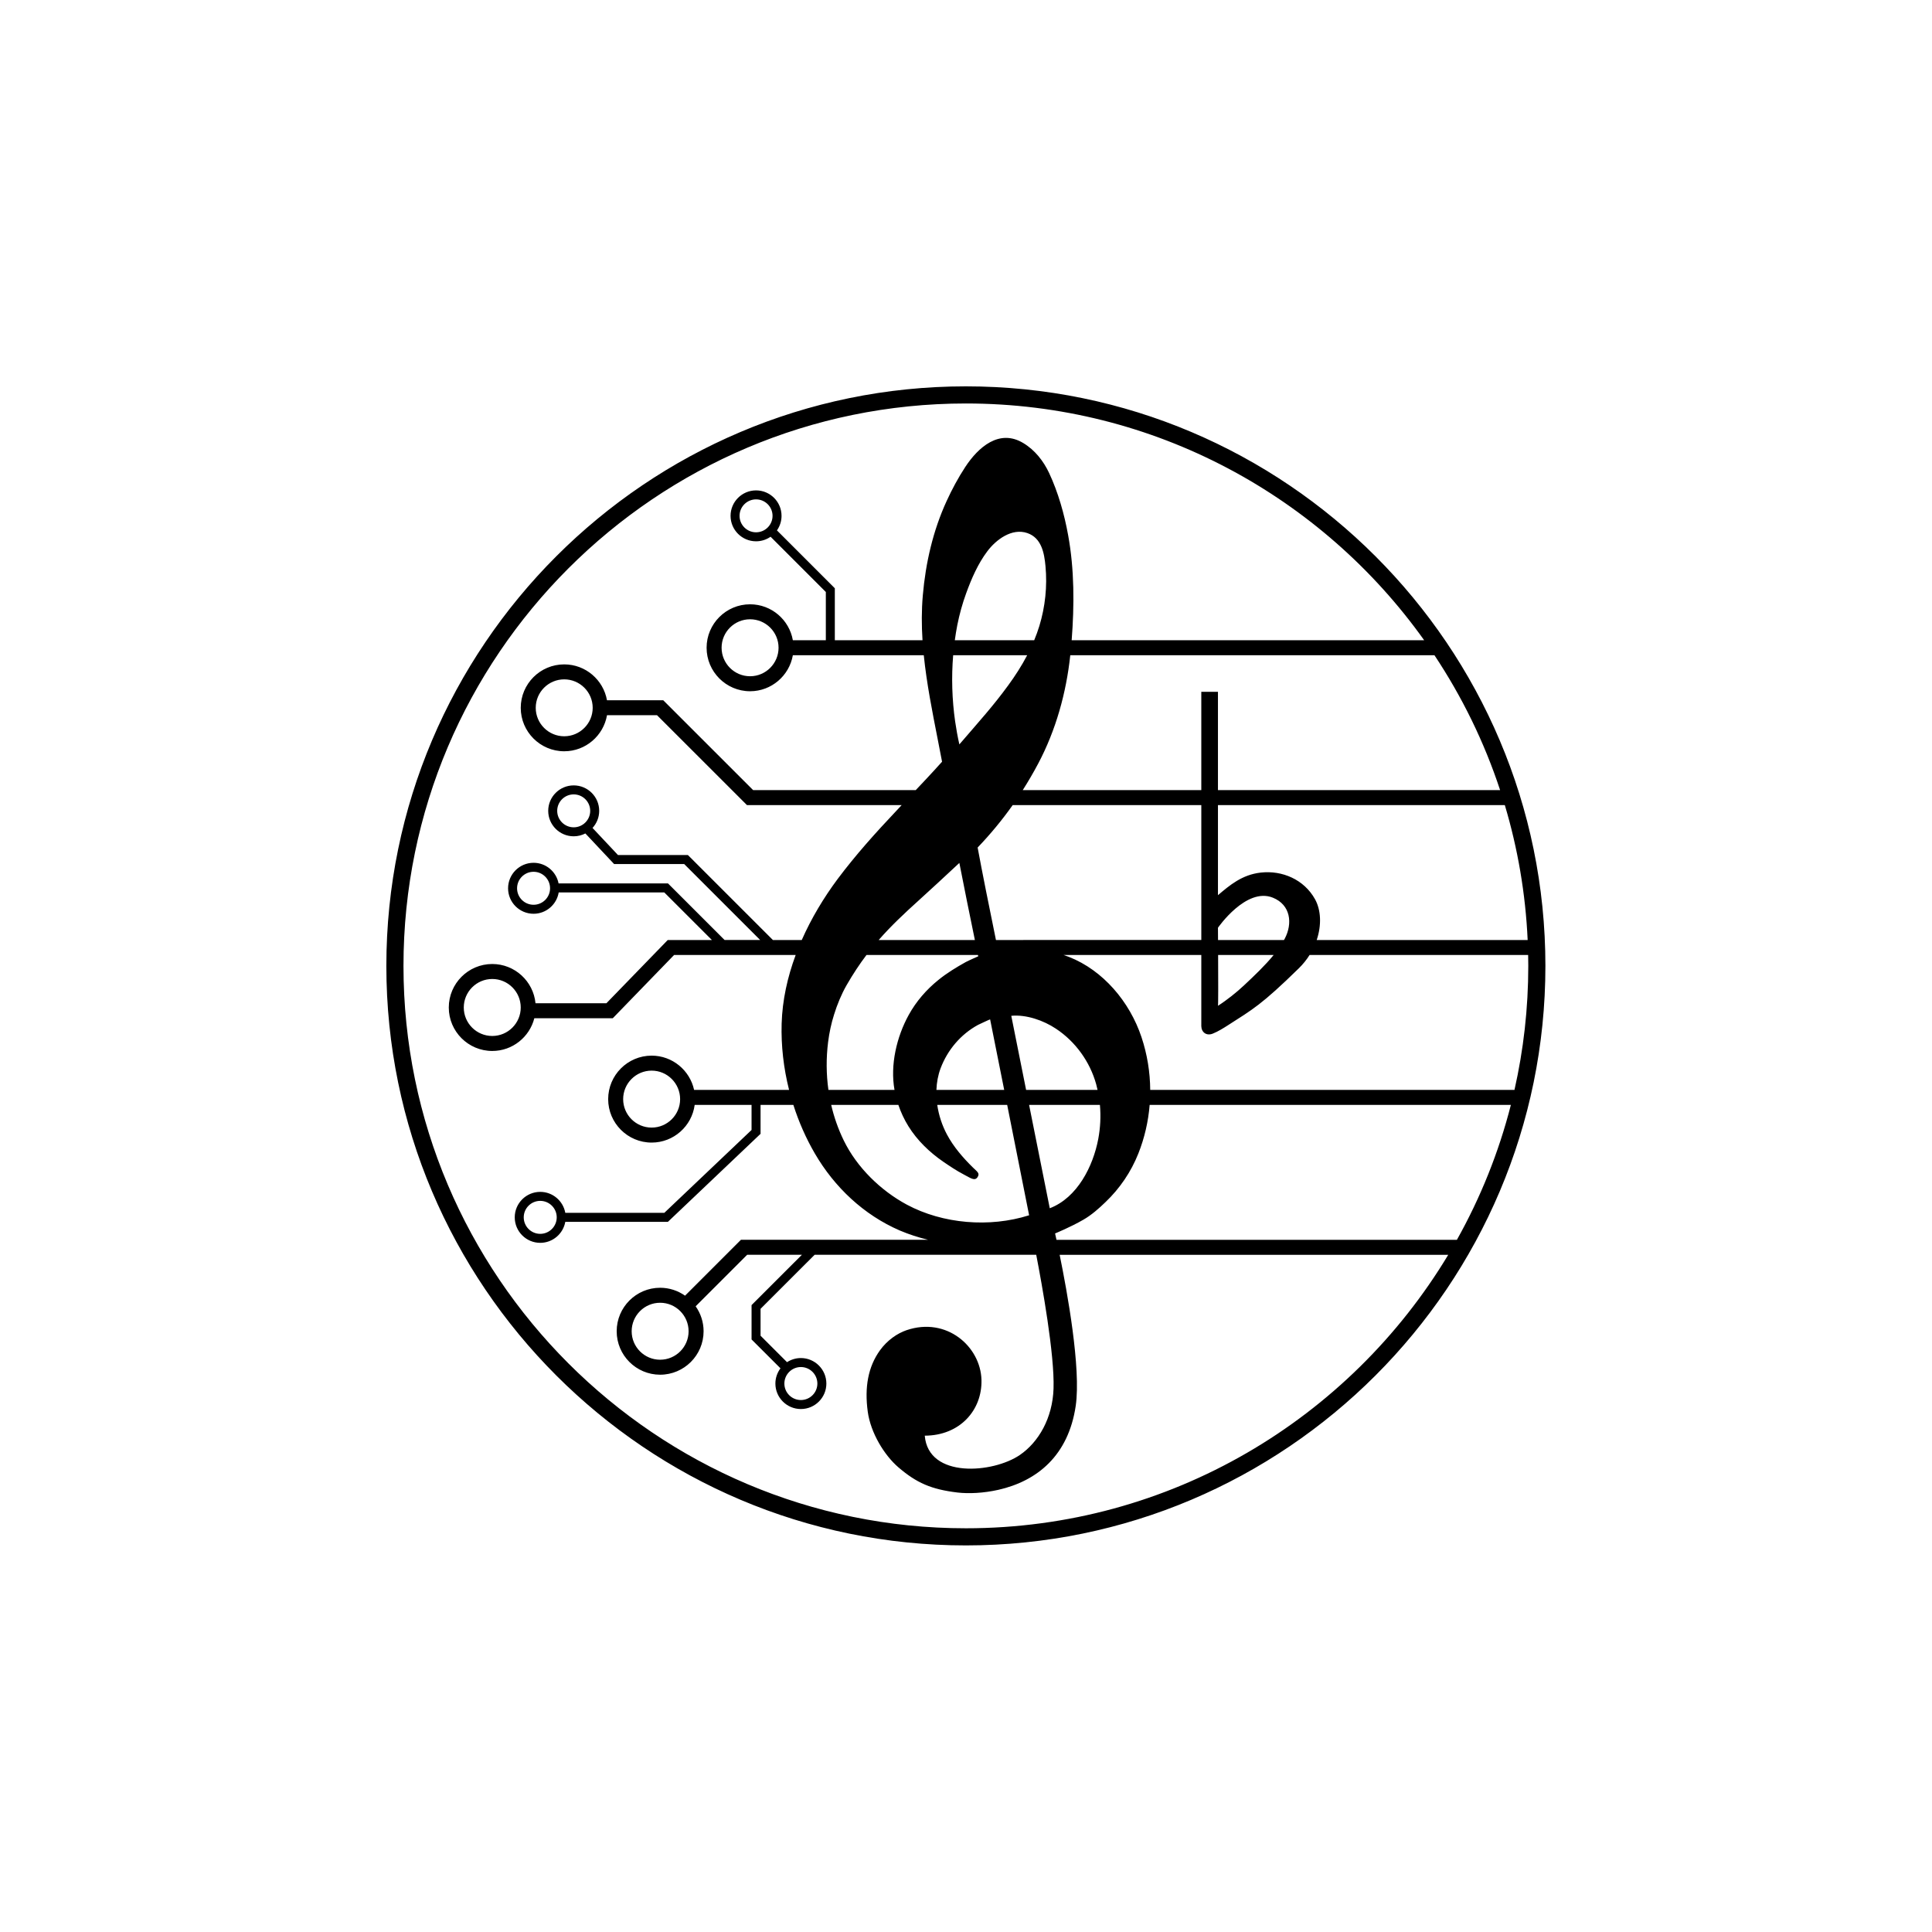 <?xml version="1.0" encoding="utf-8"?>
<!-- Generator: Adobe Illustrator 15.1.0, SVG Export Plug-In  -->
<!DOCTYPE svg PUBLIC "-//W3C//DTD SVG 1.1//EN" "http://www.w3.org/Graphics/SVG/1.1/DTD/svg11.dtd">
<svg version="1.1"
	 xmlns="http://www.w3.org/2000/svg" xmlns:xlink="http://www.w3.org/1999/xlink" xmlns:a="http://ns.adobe.com/AdobeSVGViewerExtensions/3.0/"
	 x="0px" y="0px" width="567px" height="567px" viewBox="-113.385 -113.385 567 567"
	 enable-background="new -113.385 -113.385 567 567" xml:space="preserve">
<defs>
</defs>
<path fill-rule="evenodd" clip-rule="evenodd" d="M170.086,0C76.3,0,0,76.299,0,170.083c0,93.781,76.3,170.076,170.086,170.076
	c93.779,0,170.072-76.295,170.072-170.076C340.158,76.299,263.865,0,170.086,0z M244.108,166.885h16.294
	c-2.499,3.068-5.61,6.023-8.703,8.922c-2.133,2.003-4.986,4.294-7.64,5.985C244.161,181.733,244.14,173.47,244.108,166.885z
	 M244.082,162.488c-0.012-2.158-0.022-3.6-0.022-3.6s8.264-11.974,16.099-8.83c5.249,2.107,5.858,7.567,3.506,12.033
	c-0.07,0.133-0.159,0.264-0.232,0.396H244.082z M150.265,210.877c0.743,2.193,1.728,4.304,2.957,6.277
	c2.592,4.169,6.188,7.621,10.214,10.399c1.964,1.333,3.927,2.665,6.032,3.755c1.959,1.013,3.21,2.044,4.047,0.755
	c0.755-1.145-0.155-1.6-1.403-2.841c-2.929-2.888-5.649-6.023-7.584-9.653c-1.414-2.645-2.407-5.634-2.852-8.692h20.525
	c3.078,15.481,6.436,32.397,6.436,32.397s-0.06,0.024-0.086,0.024c-11.515,3.627-25.209,2.529-35.798-3.142
	c-7.671-4.126-14.655-10.918-18.513-18.834c-1.635-3.354-2.86-6.859-3.692-10.446H150.265z M161.432,206.481
	c0.082-2.178,0.471-4.326,1.23-6.35c2.035-5.386,5.893-9.952,10.96-12.723c0.304-0.146,3.546-1.675,3.573-1.627
	c0.033,0.107,1.908,9.521,4.132,20.699H161.432z M196.256,248.605c0,0,4.529-1.843,8.322-4.041c2.382-1.377,4.511-3.256,6.483-5.165
	c4.188-3.989,7.483-8.843,9.627-14.232c1.828-4.601,2.93-9.42,3.326-14.29h106.01c-3.571,13.996-8.941,27.277-15.839,39.594H196.67
	C196.413,249.287,196.256,248.605,196.256,248.605z M208.929,220.878c-1.508,7.989-6.127,17.234-14.23,20.332
	c-0.344-1.686-3.275-16.363-6.066-30.333h20.782C209.717,214.208,209.552,217.582,208.929,220.878z M187.755,206.481
	c-2.301-11.517-4.296-21.5-4.352-21.747c4.407-0.427,9.494,1.368,13.102,3.779c5.726,3.775,9.999,9.707,11.822,16.323
	c0.148,0.545,0.276,1.094,0.397,1.645H187.755z M173.708,167.267c0,0-2.675,1.168-3.67,1.696c-2.791,1.553-5.557,3.234-8.04,5.258
	c-3.506,2.825-6.511,6.285-8.697,10.265c-3.545,6.43-5.479,14.678-4.167,21.995h-19.396c-0.652-4.639-0.68-9.367-0.092-14.054
	c0.341-2.726,0.924-5.465,1.754-8.07c0.888-2.878,2.149-5.956,3.65-8.58c1.908-3.321,3.84-6.229,5.856-8.893h32.722
	C173.679,167.128,173.708,167.267,173.708,167.267z M168.166,139.867c1.21,6.296,3.317,16.604,4.555,22.621l-28.231,0
	c3.541-4.052,7.405-7.705,11.868-11.729C160.342,147.149,163.045,144.632,168.166,139.867z M178.905,162.487
	c-1.883-9.173-4.078-20.095-5.376-27.139c3.789-3.958,7.189-8.078,10.289-12.456h55.354c0,4.602,0,9.204,0,13.804
	c0,7.854,0,15.711,0,23.566c0,0.741,0,1.482,0,2.225L178.905,162.487z M166.349,78.906h21.724c-1.622,3.097-3.521,6.054-5.591,8.876
	c-4.338,5.957-8.422,10.451-14.316,17.301c-0.499-2.219-0.912-4.483-1.24-6.75C166.014,91.92,165.813,85.354,166.349,78.906z
	 M191.638,70.341c-0.433,1.418-0.945,2.804-1.508,4.168h-23.299c0.207-1.491,0.44-2.975,0.731-4.442
	c0.634-3.179,1.492-6.308,2.603-9.34c1.557-4.281,3.436-8.632,6.192-12.302c2.551-3.404,7.21-6.936,11.763-5.364
	c4.17,1.432,4.973,5.885,5.324,9.711C194,58.672,193.364,64.677,191.638,70.341z M191.295,110.724
	c5.205-9.817,8.246-20.795,9.423-31.818h106.875c8.092,12.165,14.612,25.458,19.273,39.591h-82.808c0-12.037,0-23.688,0-28.85
	c-1.28,0-4.887,0-4.887,0c0,2.287,0,4.574,0,6.863c0,5.768,0,11.539,0,17.309c0,1.56,0,3.119,0,4.678h-52.405
	C188.355,116,189.868,113.422,191.295,110.724z M272.547,150.522c-3.224-5.819-9.669-8.528-15.924-7.822
	c-5.499,0.616-9.132,3.721-12.564,6.631c0-5.94,0-16.057,0-26.438h84.188c3.776,12.636,6.079,25.899,6.703,39.596l-61.911-0.001
	C274.512,158.113,274.301,153.688,272.547,150.522z M170.086,335.132c-91.014,0-165.059-74.041-165.059-165.049
	C5.027,79.07,79.072,5.027,170.086,5.027c55.418,0,104.542,27.457,134.49,69.482h-103.45c0.791-10.217,0.816-20.771-1.038-30.844
	c-1.103-6.133-2.929-12.574-5.585-18.243c-1.649-3.516-4.177-6.738-7.573-8.777c-7.056-4.261-13.229,1.227-17.031,7.02
	c-2.064,3.146-3.914,6.586-5.48,10.019c-3.983,8.684-6.153,18.126-6.977,27.662c-0.384,4.396-0.37,8.786-0.09,13.165h-25.733
	l0-15.254l-16.986-16.986c0.847-1.21,1.349-2.68,1.349-4.265c0-4.12-3.356-7.472-7.481-7.472c-4.125,0-7.481,3.352-7.481,7.472
	c0,4.118,3.356,7.469,7.481,7.469c1.584,0,3.053-0.498,4.264-1.339l16.215,16.215l0,14.161H119.3
	c-1.048-5.983-6.272-10.549-12.556-10.549c-7.034,0-12.757,5.719-12.757,12.748c0,7.041,5.723,12.769,12.757,12.769
	c6.285,0,11.511-4.577,12.557-10.571h38.422c0.846,8.292,2.496,16.535,4.092,24.686c0.527,2.712,1.273,6.57,1.273,6.57
	s-0.947,1.033-1.067,1.169c-0.366,0.414-0.742,0.811-1.109,1.228c-0.744,0.808-1.49,1.614-2.239,2.419
	c-1.099,1.182-2.204,2.349-3.309,3.519h-47.716l-26.391-26.38l-16.509,0.001c-1.058-5.971-6.276-10.524-12.55-10.524
	c-7.035,0-12.757,5.719-12.757,12.749c0,7.031,5.723,12.751,12.757,12.751c6.292,0,11.522-4.582,12.559-10.578l14.685-0.001
	l26.391,26.378h45.398c-2.031,2.161-4.057,4.326-6.062,6.508c-2.965,3.246-5.866,6.538-8.644,9.958
	c-1.402,1.717-2.762,3.458-4.086,5.224c-4.072,5.467-7.71,11.512-10.529,17.904h-8.466L88.5,137.55H67.98l-7.469-7.952
	c1.209-1.327,1.954-3.084,1.954-5.016c0-4.12-3.356-7.471-7.481-7.471c-4.125,0-7.481,3.352-7.481,7.471
	c0,4.119,3.356,7.47,7.481,7.47c1.234,0,2.397-0.306,3.425-0.836l8.429,8.974h20.569l22.303,22.297l-10.44,0l-16.613-16.607H50.545
	c-0.671-3.445-3.706-6.054-7.34-6.054c-4.125,0-7.481,3.359-7.481,7.488c0,4.12,3.356,7.471,7.481,7.471
	c3.713,0,6.794-2.719,7.375-6.266h30.984l13.974,13.968H82.584l-18.003,18.561H43.776c-0.631-6.457-6.082-11.52-12.693-11.52
	c-7.035,0-12.759,5.729-12.759,12.772c0,7.03,5.724,12.75,12.759,12.75c5.946,0,10.939-4.093,12.347-9.604h23.02l17.993-18.562
	h35.681c-2.405,6.49-3.912,13.272-4.114,20.133c-0.186,6.496,0.571,13.085,2.179,19.465H90.319
	c-1.247-5.742-6.357-10.06-12.462-10.06c-7.035,0-12.758,5.729-12.758,12.77c0,7.028,5.723,12.747,12.758,12.747
	c6.461,0,11.802-4.828,12.633-11.062h16.691v7.357l-25.599,24.32H52.516c-0.628-3.491-3.684-6.151-7.356-6.151
	c-4.125,0-7.481,3.353-7.481,7.474c0,4.127,3.356,7.485,7.481,7.485c3.674,0,6.732-2.667,7.357-6.168h30.119l27.185-25.826v-8.491
	h9.627c1.589,4.979,3.698,9.781,6.3,14.252c5.772,9.915,14.365,18.038,24.936,22.611c2.695,1.145,5.473,2.039,8.318,2.73h-54.94
	l-16.4,16.4c-2.074-1.459-4.594-2.324-7.317-2.324c-7.029,0-12.748,5.728-12.748,12.768c0,7.029,5.718,12.748,12.748,12.748
	c7.035,0,12.758-5.719,12.758-12.748c0-2.729-0.868-5.254-2.33-7.331l15.116-15.115h16.066l-14.772,14.765v10.081l8.486,8.476
	c-0.935,1.251-1.495,2.797-1.495,4.475c0,4.119,3.356,7.471,7.481,7.471c4.125,0,7.481-3.352,7.481-7.471
	c0-4.131-3.356-7.492-7.481-7.492c-1.498,0-2.891,0.448-4.063,1.21l-7.771-7.763v-7.894l15.867-15.857h65.038
	c1.706,8.82,5.414,29.321,5.079,39.261c-0.279,8.695-4.408,15.733-9.856,19.469c-7.844,5.395-26.893,7.028-27.937-5.646
	c10.276-0.02,16.871-7.453,16.644-16.364c-0.26-9.787-10.228-18.605-22.01-14.586c-2.654,0.914-5.607,2.883-7.798,5.925
	c-3.466,4.82-4.542,10.819-3.567,17.983c0.848,6.227,4.87,12.801,9.008,16.346c5.297,4.535,9.599,6.456,17.356,7.384
	c3.274,0.373,7.574,0.193,11.991-0.801c11.395-2.595,20.526-10.053,22.679-24.64c1.6-10.979-2.484-33.408-4.717-44.33h114.042
	C282.752,302.915,230.113,335.132,170.086,335.132z M108.5,42.834c-2.67,0-4.842-2.167-4.842-4.83c0-2.665,2.172-4.833,4.842-4.833
	s4.842,2.168,4.842,4.833C113.342,40.667,111.17,42.834,108.5,42.834z M115.105,76.708c0,4.615-3.75,8.37-8.36,8.37
	c-4.608,0-8.358-3.755-8.358-8.37c0-4.604,3.75-8.349,8.358-8.349C111.354,68.359,115.105,72.104,115.105,76.708z M60.557,94.342
	c0,4.605-3.75,8.353-8.359,8.353c-4.609,0-8.358-3.747-8.358-8.353c0-4.604,3.749-8.35,8.358-8.35
	C56.807,85.992,60.557,89.738,60.557,94.342z M54.984,129.413c-2.67,0-4.842-2.167-4.842-4.831c0-2.665,2.172-4.832,4.842-4.832
	c2.669,0,4.842,2.167,4.842,4.832C59.826,127.246,57.654,129.413,54.984,129.413z M48.047,147.313c0,2.664-2.172,4.832-4.842,4.832
	s-4.842-2.167-4.842-4.832c0-2.673,2.172-4.849,4.842-4.849S48.047,144.64,48.047,147.313z M39.44,182.299
	c0,4.605-3.75,8.351-8.358,8.351c-4.61,0-8.36-3.745-8.36-8.351c0-4.617,3.75-8.373,8.36-8.373
	C35.691,173.926,39.44,177.682,39.44,182.299z M86.216,209.191c0,4.604-3.75,8.348-8.359,8.348c-4.609,0-8.359-3.744-8.359-8.348
	c0-4.615,3.75-8.37,8.359-8.37C82.466,200.821,86.216,204.576,86.216,209.191z M50.001,243.877c0,2.672-2.172,4.845-4.841,4.845
	c-2.67,0-4.842-2.173-4.842-4.845c0-2.665,2.172-4.832,4.842-4.832C47.829,239.045,50.001,241.212,50.001,243.877z M88.703,277.314
	c0,4.604-3.75,8.35-8.359,8.35c-4.604,0-8.349-3.746-8.349-8.35c0-4.614,3.745-8.368,8.349-8.368
	C84.953,268.946,88.703,272.7,88.703,277.314z M121.654,287.813c2.669,0,4.842,2.176,4.842,4.852c0,2.663-2.172,4.83-4.842,4.83
	c-2.67,0-4.842-2.167-4.842-4.83C116.812,289.988,118.984,287.813,121.654,287.813z M331.079,206.481h-106.9
	c-0.036-5.231-0.885-10.463-2.562-15.492c-3.478-10.423-11.3-19.612-21.261-23.53c-0.521-0.203-1.057-0.393-1.599-0.574h40.415
	c0,4.251,0,8.501,0,12.75c0,1.979,0,3.958,0,5.938c0,0.727-0.018,1.453,0,2.178c0.043,1.828,1.5,2.936,3.342,2.22
	c1.553-0.604,3.324-1.727,4.435-2.439c7.319-4.693,9.908-6.037,20.844-16.741c1.244-1.218,2.29-2.536,3.154-3.905h64.145
	c0.02,1.064,0.04,2.129,0.04,3.198C335.131,182.586,333.726,194.767,331.079,206.481z"/>
</svg>
